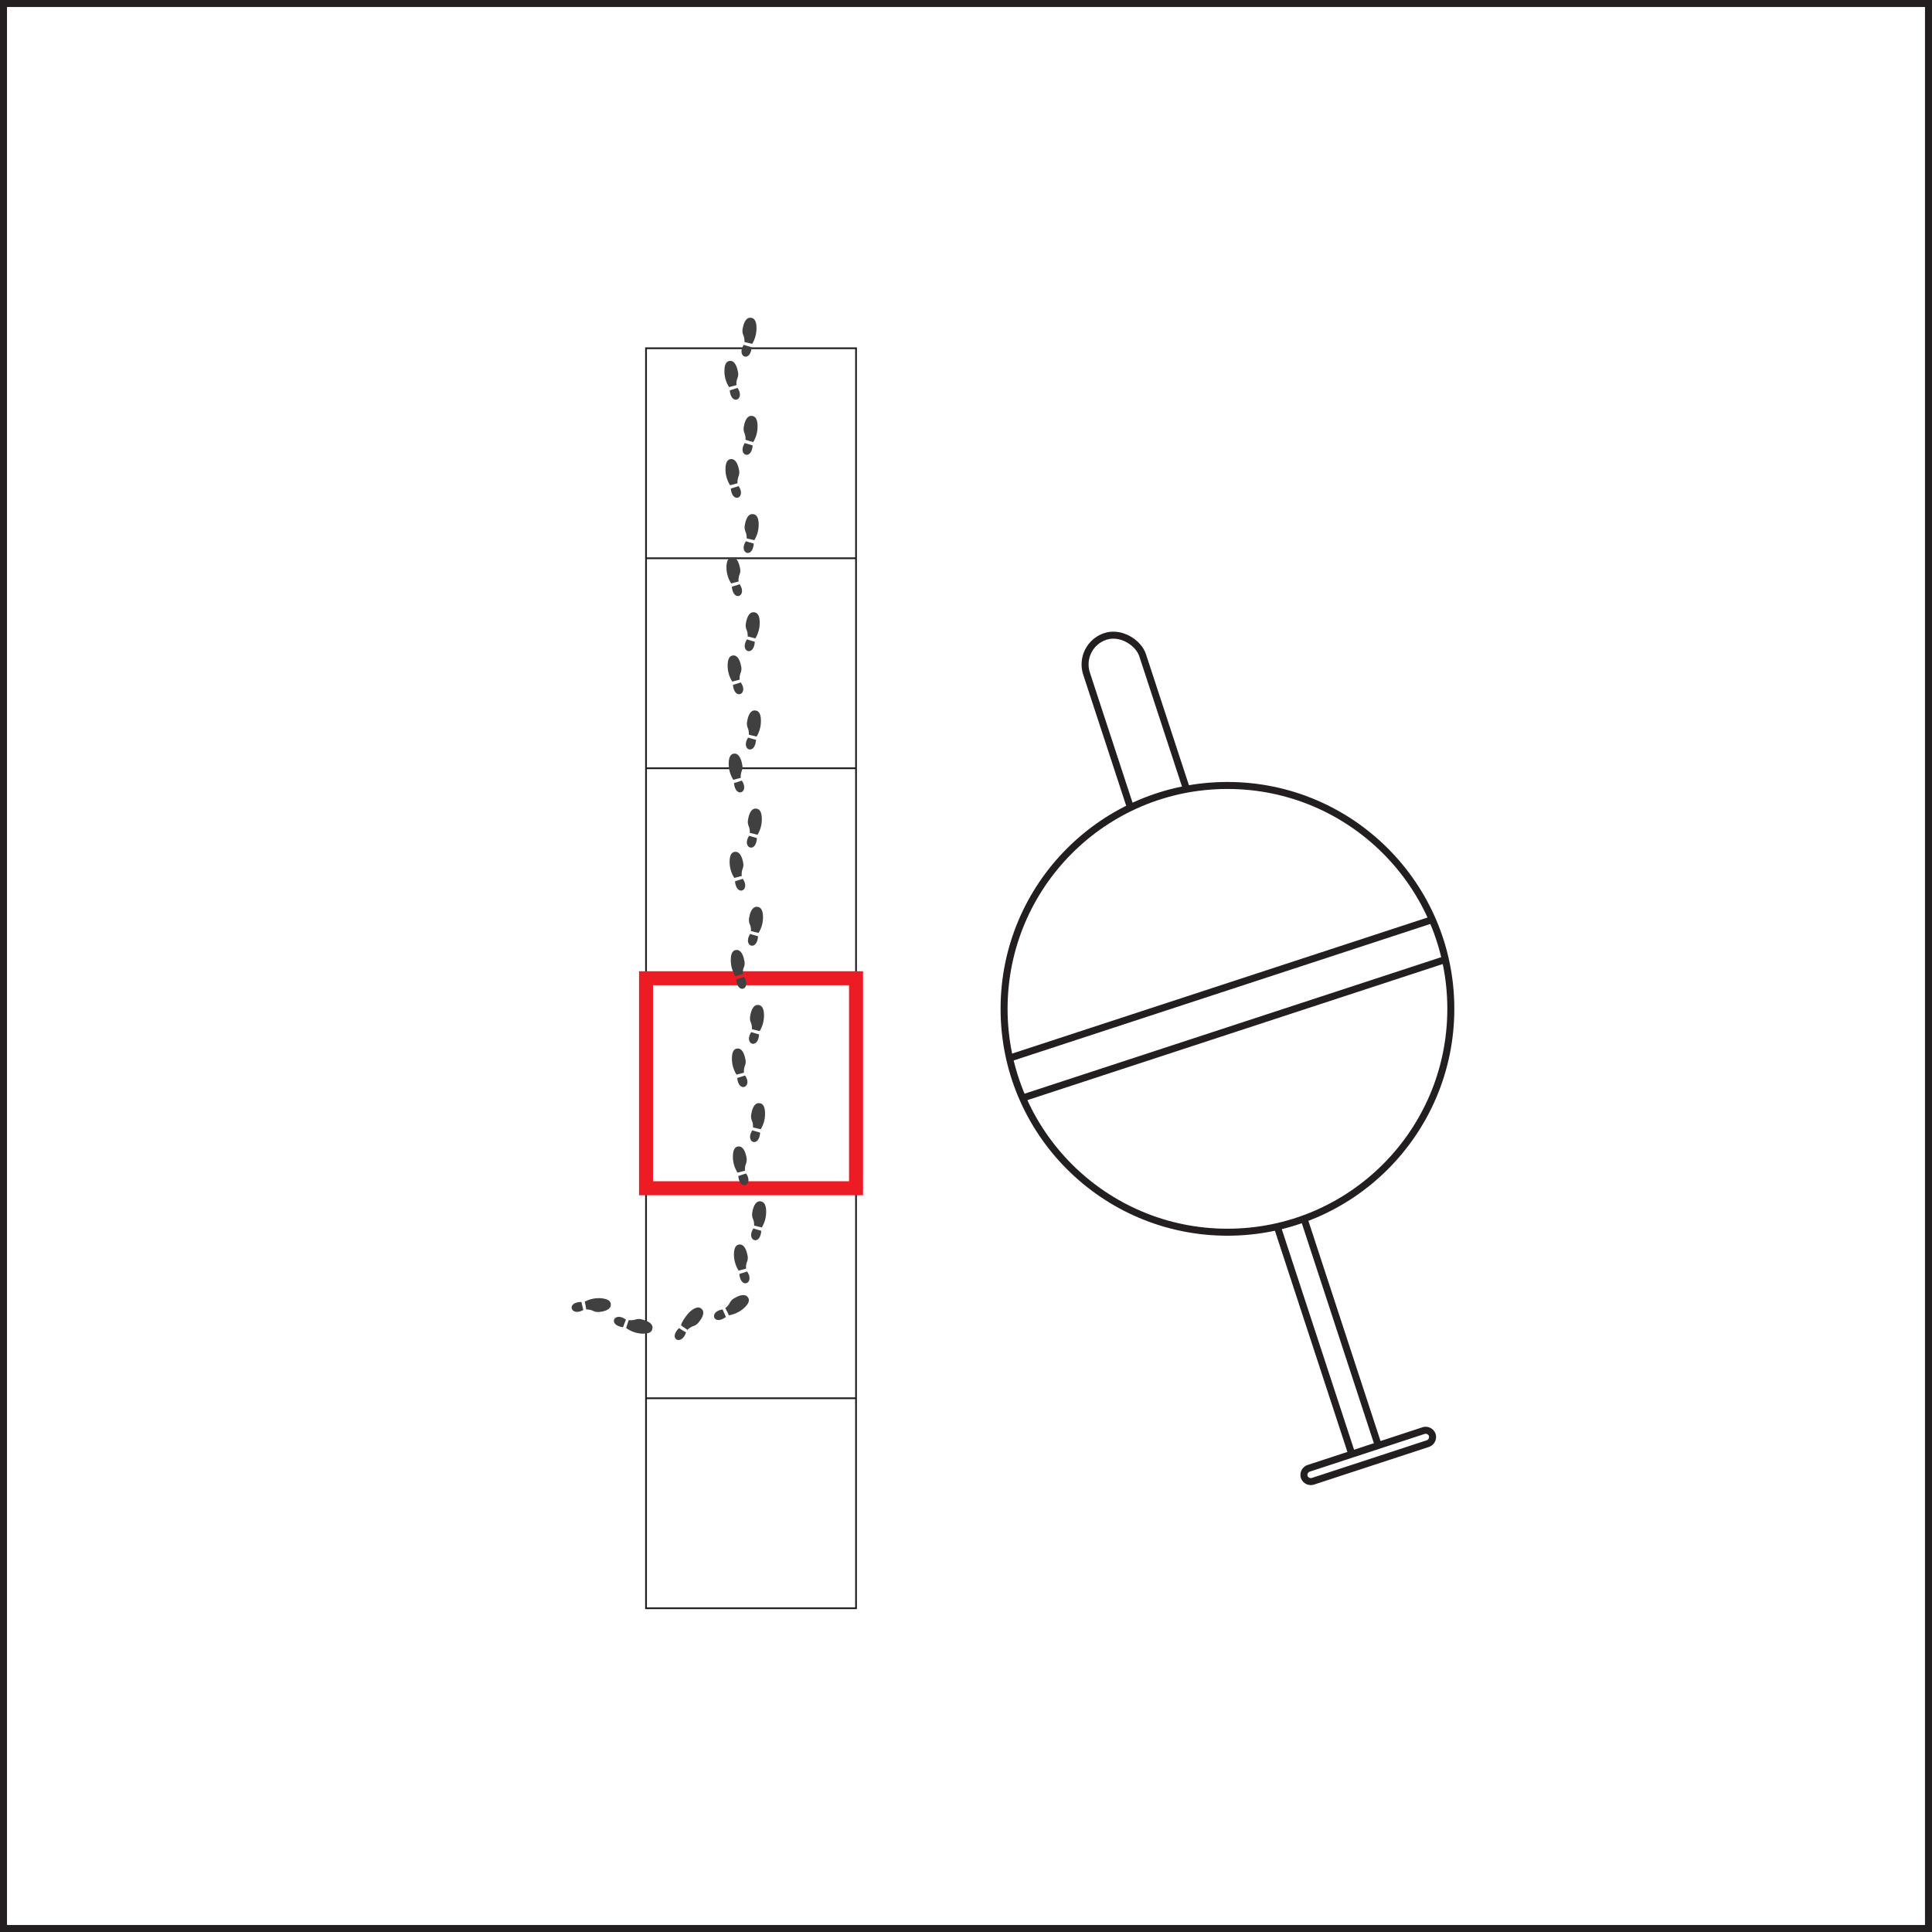<svg xmlns="http://www.w3.org/2000/svg" viewBox="0 0 276 276"><rect x="0" y="0" width="276" height="276" fill="#333333" stroke="none"/><defs><style>.cls-1{fill:#fff;}.cls-1,.cls-2,.cls-3{stroke:#231f20;}.cls-1,.cls-2,.cls-3,.cls-4{stroke-miterlimit:10;}.cls-2,.cls-3,.cls-4,.cls-5{fill:none;}.cls-2{stroke-width:0.25px;}.cls-4{stroke:#ed1c24;stroke-width:2px;}.cls-6{fill:#404040;}</style></defs><title>item18</title><g id="Layer_2" data-name="Layer 2"><g id="wateringcan1"><rect class="cls-1" x="0.5" y="0.5" width="275" height="275"/><rect class="cls-2" x="92.29" y="49.75" width="30" height="120"/><line class="cls-2" x1="92.29" y1="139.75" x2="122.29" y2="139.75"/><line class="cls-2" x1="92.29" y1="109.75" x2="122.29" y2="109.75"/><line class="cls-2" x1="92.29" y1="79.75" x2="122.29" y2="79.75"/><g id="watering_can_top" data-name="watering can top"><rect class="cls-1" x="163.19" y="89.4" width="8.43" height="60.95" rx="4.21" transform="translate(-29.01 58.11) rotate(-18.15)"/><circle class="cls-1" cx="175.35" cy="144.12" r="31.91"/><line class="cls-3" x1="204.75" y1="131.33" x2="144.22" y2="151.16"/><line class="cls-3" x1="206.48" y1="137.07" x2="145.96" y2="156.9"/><line class="cls-3" x1="186.29" y1="174.11" x2="196.89" y2="206.47"/><line class="cls-3" x1="182.42" y1="175.09" x2="193.11" y2="207.71"/><path class="cls-3" d="M204.61,205h0a1,1,0,0,1-.63,1.23l-16.42,5.38a1,1,0,0,1-1.24-.62h0a1,1,0,0,1,.63-1.23l16.42-5.39A1,1,0,0,1,204.61,205Z"/></g><rect class="cls-2" x="92.29" y="169.75" width="30" height="60"/><line class="cls-2" x1="122.29" y1="199.75" x2="92.29" y2="199.75"/><rect class="cls-4" x="92.29" y="139.75" width="30" height="30"/><rect class="cls-5" x="103.46" y="45.41" width="4.66" height="11.69" transform="translate(-0.55 1.16) rotate(-0.62)"/><path id="path2890" class="cls-6" d="M104.25,55.77c.44-.14.76-.23,1.11-.36C106.5,57.1,104.45,58,104.25,55.77Zm1-.76-1.1.29a4.25,4.25,0,0,1-.66-2.26c0-.67.12-1.6,1-1.47.43.11.75.63.91,1.47a1.54,1.54,0,0,1-.08,1.06,2.16,2.16,0,0,0-.11.91Z"/><path id="path2890-7" class="cls-6" d="M107.37,49.6c-.45-.14-.76-.21-1.12-.34C105.15,51,107.22,51.84,107.37,49.6Zm.09-.48a4.35,4.35,0,0,0,.61-2.27c0-.67-.15-1.59-1.07-1.44-.43.12-.74.64-.89,1.48a1.58,1.58,0,0,0,.11,1.06,2.31,2.31,0,0,1,.13.91Z"/><rect class="cls-5" x="103.62" y="59.43" width="4.66" height="11.69" transform="translate(-0.71 1.16) rotate(-0.62)"/><path id="path2890-2" data-name="path2890" class="cls-6" d="M104.4,69.8c.45-.15.76-.23,1.11-.36C106.65,71.12,104.6,72,104.4,69.8Zm1-.77-1.1.29a4.24,4.24,0,0,1-.66-2.25c0-.68.12-1.6,1-1.47.43.11.76.63.92,1.46a1.67,1.67,0,0,1-.08,1.06,2.36,2.36,0,0,0-.12.91Z"/><path id="path2890-7-2" data-name="path2890-7" class="cls-6" d="M107.52,63.63c-.45-.14-.76-.22-1.12-.34C105.3,65,107.37,65.87,107.52,63.63Zm.09-.48a4.28,4.28,0,0,0,.61-2.27c0-.68-.15-1.6-1.07-1.45-.43.12-.74.65-.88,1.49a1.56,1.56,0,0,0,.1,1,2.19,2.19,0,0,1,.13.91Q107.06,63,107.61,63.15Z"/><rect class="cls-5" x="103.77" y="73.46" width="4.66" height="11.69" transform="translate(-0.86 1.16) rotate(-0.62)"/><path id="path2890-3" data-name="path2890" class="cls-6" d="M104.55,83.82c.45-.14.76-.23,1.11-.36C106.8,85.15,104.75,86.06,104.55,83.82Zm1-.76-1.1.29a4.35,4.35,0,0,1-.67-2.26c0-.67.12-1.59,1-1.47.43.11.76.63.92,1.47a1.54,1.54,0,0,1-.08,1.06,2.17,2.17,0,0,0-.11.91Z"/><path id="path2890-7-3" data-name="path2890-7" class="cls-6" d="M107.68,77.65c-.45-.14-.77-.21-1.12-.33C105.46,79,107.52,79.9,107.68,77.65Zm.08-.48a4.24,4.24,0,0,0,.62-2.27c0-.67-.16-1.59-1.08-1.44-.42.12-.74.64-.88,1.48a1.59,1.59,0,0,0,.1,1.06,2.17,2.17,0,0,1,.14.91Z"/><rect class="cls-5" x="103.92" y="87.48" width="4.66" height="11.69" transform="translate(-1.01 1.16) rotate(-0.62)"/><path id="path2890-4" data-name="path2890" class="cls-6" d="M104.71,97.85c.44-.15.75-.23,1.11-.36C107,99.17,104.91,100.09,104.71,97.85Zm1-.77-1.1.29a4.24,4.24,0,0,1-.66-2.25c0-.68.12-1.6,1-1.47.43.11.75.63.91,1.46a1.54,1.54,0,0,1-.08,1.06,2.17,2.17,0,0,0-.11.91Z"/><path id="path2890-7-4" data-name="path2890-7" class="cls-6" d="M107.83,91.68c-.45-.14-.76-.22-1.12-.34C105.61,93.05,107.68,93.92,107.83,91.68Zm.08-.48a4.29,4.29,0,0,0,.62-2.27c0-.68-.16-1.59-1.07-1.45-.43.12-.74.65-.89,1.49a1.59,1.59,0,0,0,.11,1.06,2.29,2.29,0,0,1,.13.9C107.18,91,107.54,91.11,107.91,91.2Z"/><rect class="cls-5" x="104.07" y="101.51" width="4.66" height="11.69" transform="translate(-1.16 1.17) rotate(-0.62)"/><path id="path2890-5" data-name="path2890" class="cls-6" d="M104.86,111.87c.45-.14.76-.23,1.11-.36C107.11,113.2,105.06,114.11,104.86,111.87Zm1-.76-1.1.29a4.25,4.25,0,0,1-.66-2.26c0-.67.12-1.59,1-1.47.43.11.75.63.91,1.47a1.61,1.61,0,0,1-.07,1.06,2.36,2.36,0,0,0-.12.91Z"/><path id="path2890-7-5" data-name="path2890-7" class="cls-6" d="M108,105.7c-.45-.14-.76-.21-1.12-.33C105.76,107.07,107.83,108,108,105.7Zm.09-.48a4.23,4.23,0,0,0,.61-2.27c0-.67-.15-1.59-1.07-1.44-.43.12-.74.64-.88,1.48a1.59,1.59,0,0,0,.1,1.06,2.37,2.37,0,0,1,.13.91Z"/><rect class="cls-5" x="104.23" y="115.53" width="4.66" height="11.69" transform="translate(-1.32 1.17) rotate(-0.62)"/><path id="path2890-6" data-name="path2890" class="cls-6" d="M105,125.9c.45-.15.76-.23,1.11-.36C107.26,127.22,105.21,128.14,105,125.9Zm1-.77-1.1.29a4.34,4.34,0,0,1-.67-2.25c0-.68.12-1.6,1-1.47.43.11.76.63.92,1.47a1.57,1.57,0,0,1-.08,1,2.17,2.17,0,0,0-.11.91Z"/><path id="path2890-7-6" data-name="path2890-7" class="cls-6" d="M108.13,119.73c-.45-.14-.76-.22-1.11-.34C105.91,121.1,108,122,108.13,119.73Zm.09-.48a4.26,4.26,0,0,0,.61-2.27c0-.67-.15-1.59-1.07-1.45-.43.12-.74.65-.88,1.49a1.6,1.6,0,0,0,.1,1.06,2.12,2.12,0,0,1,.13.9C107.48,119.06,107.85,119.16,108.22,119.25Z"/><rect class="cls-5" x="104.38" y="129.56" width="4.66" height="11.69" transform="translate(-1.47 1.17) rotate(-0.62)"/><path id="path2890-7-7" data-name="path2890" class="cls-6" d="M105.16,139.92c.45-.14.76-.23,1.12-.36C107.41,141.25,105.37,142.17,105.16,139.92Zm1-.76-1.1.29a4.25,4.25,0,0,1-.66-2.26c0-.67.11-1.59,1-1.47.44.11.76.63.92,1.47a1.54,1.54,0,0,1-.08,1.06,2.17,2.17,0,0,0-.11.91Z"/><path id="path2890-7-8" data-name="path2890-7" class="cls-6" d="M108.29,133.75c-.45-.14-.77-.21-1.12-.33C106.07,135.13,108.14,136,108.29,133.75Zm.08-.48A4.24,4.24,0,0,0,109,131c0-.67-.16-1.59-1.07-1.44-.43.12-.75.64-.89,1.48a1.58,1.58,0,0,0,.1,1.06,2.2,2.2,0,0,1,.14.91Z"/><rect class="cls-5" x="104.53" y="143.58" width="4.66" height="11.69" transform="translate(-1.62 1.17) rotate(-0.62)"/><path id="path2890-8" data-name="path2890" class="cls-6" d="M105.32,154c.44-.15.76-.23,1.11-.36C107.57,155.27,105.52,156.19,105.32,154Zm1-.77-1.1.29a4.21,4.21,0,0,1-.66-2.25c0-.68.12-1.6,1-1.47.43.11.75.63.91,1.47a1.51,1.51,0,0,1-.08,1.05,2.35,2.35,0,0,0-.11.91Z"/><path id="path2890-7-9" data-name="path2890-7" class="cls-6" d="M108.44,147.78c-.45-.14-.76-.22-1.12-.34C106.22,149.15,108.29,150,108.44,147.78Zm.09-.48a4.35,4.35,0,0,0,.61-2.27c0-.67-.15-1.59-1.07-1.45-.43.12-.74.65-.88,1.49a1.54,1.54,0,0,0,.1,1.06,2.29,2.29,0,0,1,.13.9Z"/><rect class="cls-5" x="104.69" y="157.61" width="4.66" height="11.69" transform="translate(-1.78 1.18) rotate(-0.62)"/><path id="path2890-9" data-name="path2890" class="cls-6" d="M105.47,168l1.11-.36C107.72,169.3,105.67,170.22,105.47,168Zm1-.77-1.1.29a4.17,4.17,0,0,1-.67-2.26c0-.67.12-1.59,1-1.47.43.11.76.63.92,1.47a1.67,1.67,0,0,1-.08,1.06,2.17,2.17,0,0,0-.11.91Z"/><path id="path2890-7-10" data-name="path2890-7" class="cls-6" d="M108.59,161.8c-.45-.13-.76-.21-1.11-.33C106.37,163.18,108.44,164.05,108.59,161.8Zm.09-.48a4.23,4.23,0,0,0,.61-2.27c0-.67-.15-1.59-1.07-1.44-.43.12-.74.64-.88,1.49a1.56,1.56,0,0,0,.1,1.05,2.19,2.19,0,0,1,.13.91Z"/><rect class="cls-5" x="104.84" y="171.63" width="4.66" height="11.69" transform="translate(-1.93 1.18) rotate(-0.62)"/><path id="path2890-10" data-name="path2890" class="cls-6" d="M105.62,182c.45-.15.76-.23,1.11-.36C107.87,183.32,105.82,184.24,105.62,182Zm1-.77-1.1.29a4.29,4.29,0,0,1-.67-2.25c0-.68.12-1.6,1-1.47.43.11.76.63.92,1.47a1.54,1.54,0,0,1-.08,1.06,2.11,2.11,0,0,0-.11.9Z"/><path id="path2890-7-11" data-name="path2890-7" class="cls-6" d="M108.75,175.83c-.45-.14-.77-.22-1.12-.34C106.53,177.2,108.6,178.07,108.75,175.83Zm.08-.48a4.27,4.27,0,0,0,.62-2.27c0-.67-.16-1.59-1.07-1.45-.43.12-.75.65-.89,1.49a1.6,1.6,0,0,0,.1,1.06,2.13,2.13,0,0,1,.14.9Z"/><rect class="cls-5" x="95.58" y="185.67" width="11.69" height="4.66" transform="translate(-98.06 111.6) rotate(-40.7)"/><path id="path2890-11" data-name="path2890" class="cls-6" d="M97,189.73c.4.24.66.43,1,.61C97.4,192.3,95.38,191.32,97,189.73Zm1.23.27c-.31-.22-.61-.44-.93-.65,0-.47,1-1.76,1.3-2,.52-.43,1.3-.94,1.79-.16.2.41,0,1-.53,1.65a1.58,1.58,0,0,1-.86.62,2.18,2.18,0,0,0-.77.5Z"/><path id="path2890-7-12" data-name="path2890-7" class="cls-6" d="M103.7,188.14c-.18-.43-.33-.72-.46-1.07C101.22,187.33,101.89,189.47,103.7,188.14Zm.42-.24a4.28,4.28,0,0,0,2.13-1c.5-.46,1.12-1.15.42-1.75-.37-.25-1-.15-1.71.28a1.58,1.58,0,0,0-.74.76,2.2,2.2,0,0,1-.61.68C103.79,187.22,104,187.55,104.12,187.9Z"/><rect class="cls-5" x="85.12" y="182.07" width="4.66" height="11.69" transform="translate(-105.93 262.48) rotate(-86.13)"/><path id="path2890-12" data-name="path2890" class="cls-6" d="M83.06,186c.11.46.17.78.27,1.14C81.56,188.15,80.81,186,83.06,186Zm.69,1.07c-.06-.38-.13-.75-.21-1.12a4.32,4.32,0,0,1,2.3-.49c.68.07,1.59.25,1.39,1.15-.15.42-.69.71-1.54.8a1.6,1.6,0,0,1-1-.16,2.09,2.09,0,0,0-.89-.18Z"/><path id="path2890-7-13" data-name="path2890-7" class="cls-6" d="M89,189.61c.17-.44.27-.74.42-1.09C87.78,187.29,86.74,189.28,89,189.61Zm.47.12a4.21,4.21,0,0,0,2.22.79c.67,0,1.59,0,1.52-1-.09-.44-.59-.79-1.41-1a1.58,1.58,0,0,0-1.06,0,2.21,2.21,0,0,1-.92.06C89.68,189,89.56,189.37,89.44,189.73Z"/></g></g></svg>